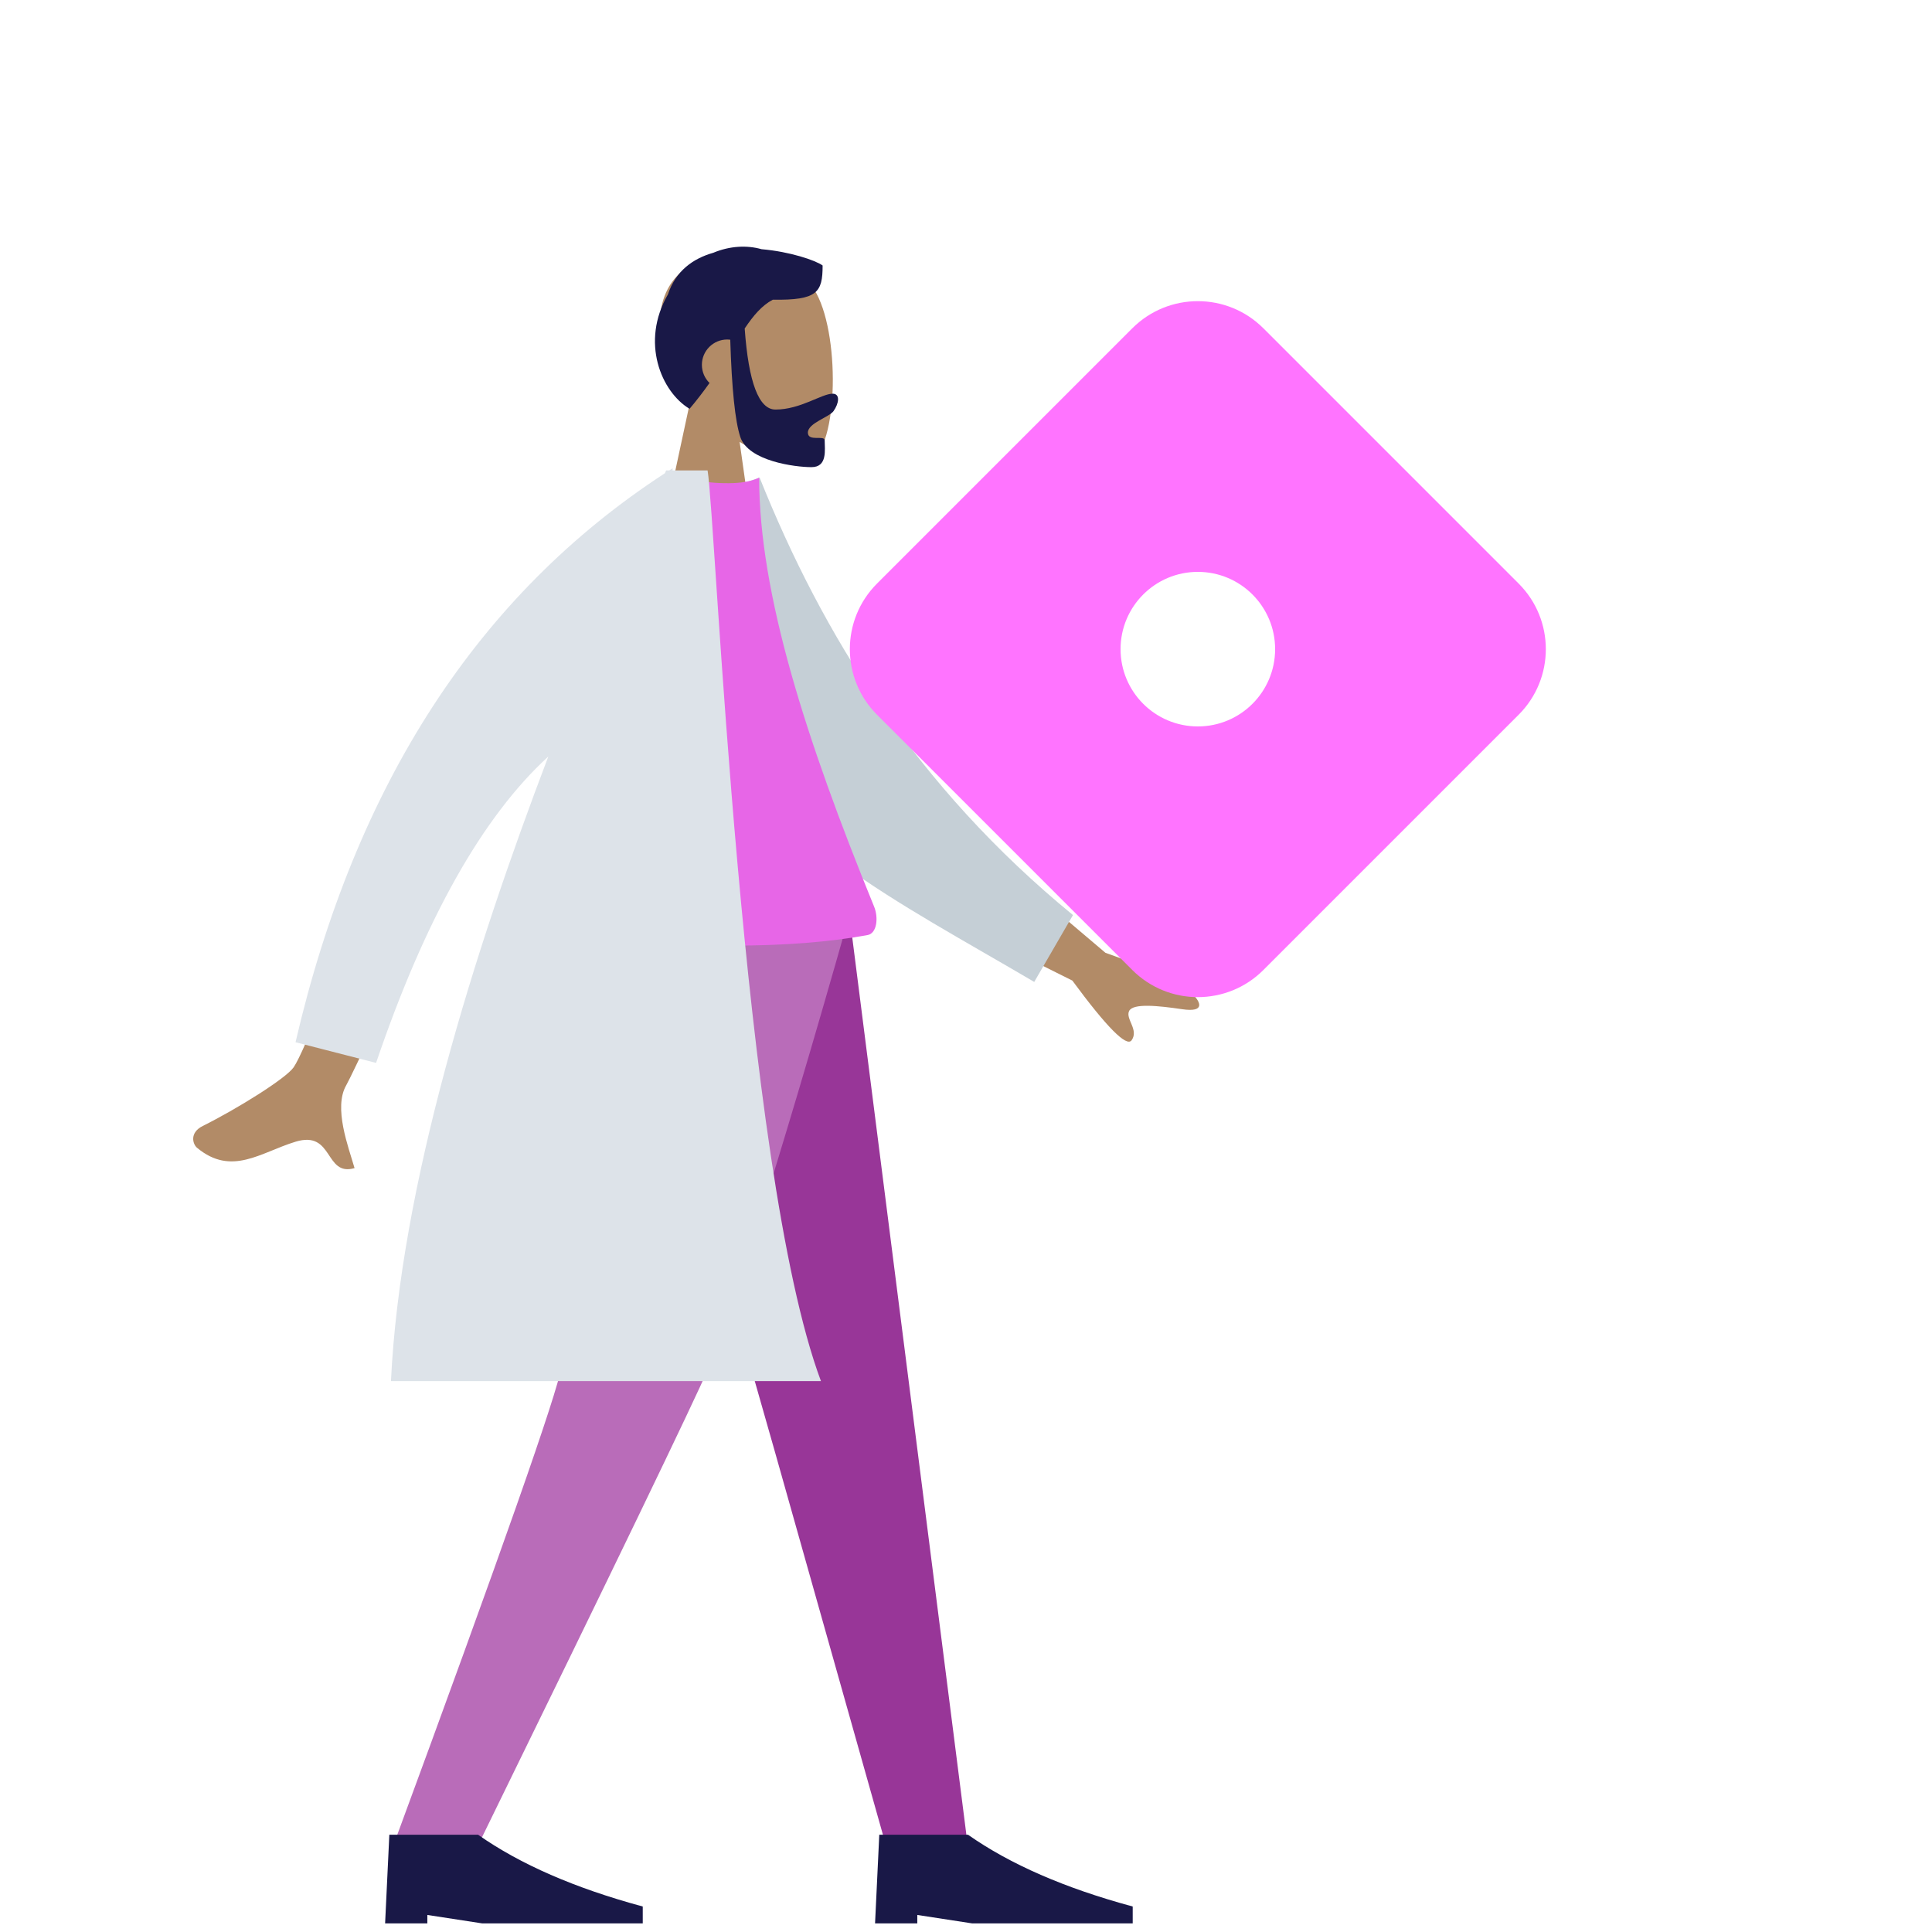 <svg width="250" height="250" viewBox="0 0 250 250" fill="none" xmlns="http://www.w3.org/2000/svg">
<path fill-rule="evenodd" clip-rule="evenodd" d="M89.328 51.852C86.809 48.895 85.105 45.273 85.389 41.213C86.21 29.517 102.492 32.09 105.659 37.993C108.826 43.897 108.45 58.871 104.356 59.926C102.724 60.347 99.247 59.316 95.707 57.183L97.929 72.899H84.812L89.328 51.852Z" fill="#B28B67"/>
<path fill-rule="evenodd" clip-rule="evenodd" d="M96.363 42.505C96.865 49.499 98.193 52.996 100.348 52.996C103.579 52.996 106.321 50.945 107.739 50.945C108.773 50.945 108.542 52.238 107.857 53.197C107.292 53.989 104.539 54.751 104.539 55.978C104.539 57.205 106.714 56.256 106.714 56.983C106.714 58.187 107.096 60.449 105.007 60.449C102.893 60.449 96.833 59.679 95.794 56.542C95.124 54.517 94.691 50.322 94.494 43.955C94.366 43.94 94.235 43.932 94.103 43.932C92.292 43.932 90.824 45.4 90.824 47.211C90.824 48.131 91.202 48.962 91.812 49.557C91.053 50.628 90.203 51.747 89.228 52.901C85.567 50.705 82.851 44.276 86.43 38.099C87.419 35.074 89.659 33.458 92.303 32.707C94.446 31.811 96.67 31.71 98.547 32.247C102.228 32.563 105.514 33.685 106.446 34.352C106.446 37.836 105.771 38.87 100.004 38.779C98.587 39.527 97.498 40.816 96.363 42.505Z" fill="#191847"/>
<path fill-rule="evenodd" clip-rule="evenodd" d="M80.44 118.262L100.255 187.798L114.712 239.049H125.257L109.894 118.262H80.44Z" fill="#983698"/>
<path fill-rule="evenodd" clip-rule="evenodd" d="M75.141 118.262C74.682 154.102 73.119 173.65 72.638 176.906C72.157 180.162 64.881 200.876 50.809 239.049H61.733C79.647 202.429 89.647 181.714 91.733 176.906C93.819 172.097 100.257 152.549 109.953 118.262H75.141Z" fill="#B96CB9"/>
<path fill-rule="evenodd" clip-rule="evenodd" d="M49.833 248.887L50.38 237.41H61.857C67.299 241.235 74.404 244.332 83.172 246.701V248.887H62.404L55.298 247.794V248.887H49.833Z" fill="#191847"/>
<path fill-rule="evenodd" clip-rule="evenodd" d="M113.232 248.887L113.779 237.41H125.256C130.699 241.235 137.804 244.332 146.572 246.701V248.887H125.803L118.698 247.794V248.887H113.232Z" fill="#191847"/>
<path fill-rule="evenodd" clip-rule="evenodd" d="M126.546 109.305L143.044 123.292C147.672 124.894 151.502 126.753 154.534 128.869C155.234 129.602 156.041 131.045 152.958 130.59C149.874 130.135 146.61 129.795 146.108 130.822C145.606 131.85 147.394 133.246 146.43 134.612C145.787 135.523 143.23 132.947 138.759 126.885L122.036 118.539L126.546 109.305ZM51.837 103.252L61.517 104.658C51.127 127.203 45.556 139.126 44.805 140.427C43.117 143.354 45.103 148.454 45.879 151.153C41.956 152.286 43.209 146.225 38.248 147.736C33.72 149.116 29.983 152.245 25.499 148.525C24.947 148.067 24.483 146.572 26.235 145.701C30.601 143.53 37.012 139.557 38.008 138.093C39.367 136.097 43.977 124.483 51.837 103.252Z" fill="#B28B67"/>
<path fill-rule="evenodd" clip-rule="evenodd" d="M92.297 63.789L98.295 61.806C106.432 82.132 118.567 101.798 138.842 118.41L133.828 127.06C116.009 116.564 99.142 108.41 92.297 92.659C90 87.373 92.109 70.11 92.297 63.789Z" fill="#C5CFD6"/>
<path fill-rule="evenodd" clip-rule="evenodd" d="M71.695 120.995C88.877 122.817 102.402 122.817 112.268 120.995C113.491 120.77 113.683 118.723 113.116 117.334C104.289 95.703 98.235 76.83 98.235 61.806C96.615 62.622 93.78 62.745 89.731 62.173C78.847 77.656 73.844 95.42 71.695 120.995Z" fill="#E766E7"/>
<path fill-rule="evenodd" clip-rule="evenodd" d="M87.025 60.875H91.561C92.617 67.087 95.948 151.199 106.231 178.714H50.59C51.796 153.508 61.312 123.229 70.951 97.892C62.428 105.692 54.999 118.908 48.664 137.541L38.242 134.865C45.992 101.473 61.924 76.93 86.04 61.235C86.092 61.115 86.144 60.995 86.196 60.875H86.597C86.745 60.78 86.893 60.686 87.041 60.592L87.025 60.875V60.875Z" fill="#DDE3E9"/>
<path fill-rule="evenodd" clip-rule="evenodd" d="M146.515 42.485L113.485 75.515C108.799 80.201 108.799 87.799 113.485 92.485L146.515 125.515C151.201 130.201 158.799 130.201 163.485 125.515L196.515 92.485C201.201 87.799 201.201 80.201 196.515 75.515L163.485 42.485C158.799 37.799 151.201 37.799 146.515 42.485ZM155 94C160.523 94 165 89.523 165 84C165 78.477 160.523 74 155 74C149.477 74 145 78.477 145 84C145 89.523 149.477 94 155 94Z" fill="#FF74FF"/>
</svg>
